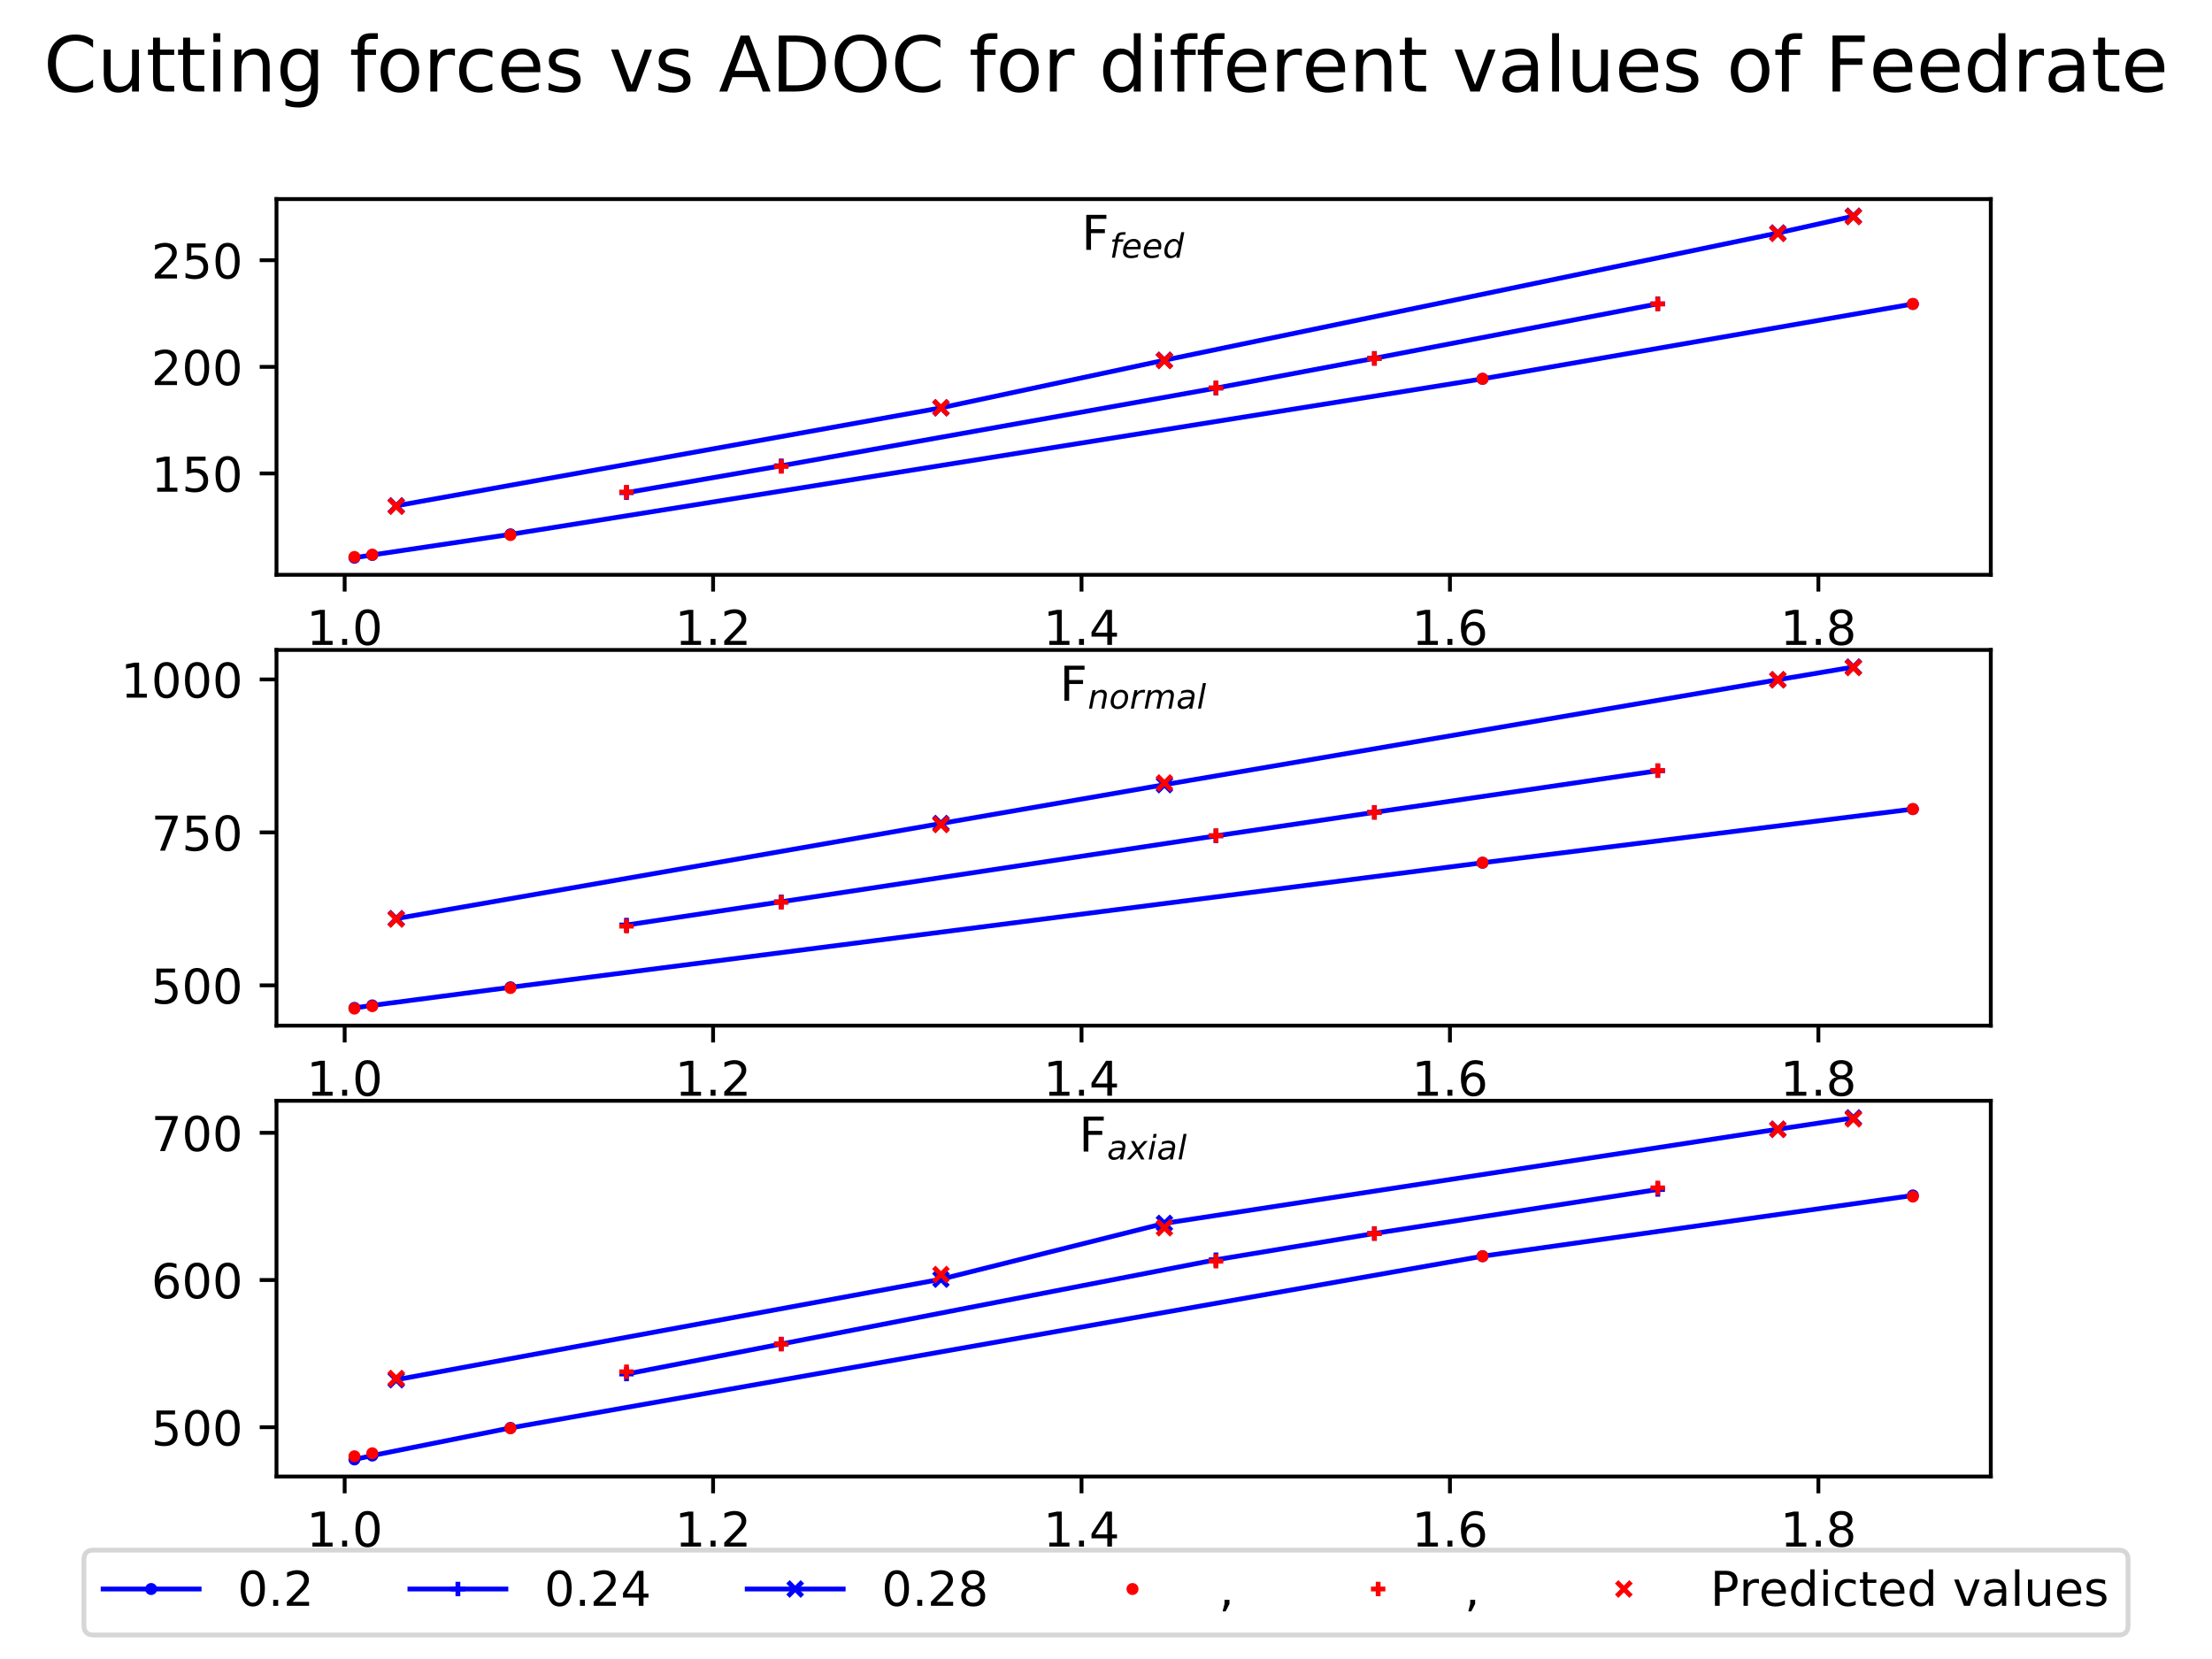<?xml version="1.0" encoding="utf-8" standalone="no"?>
<!DOCTYPE svg PUBLIC "-//W3C//DTD SVG 1.1//EN"
  "http://www.w3.org/Graphics/SVG/1.1/DTD/svg11.dtd">
<!-- Created with matplotlib (https://matplotlib.org/) -->
<svg height="345.6pt" version="1.1" viewBox="0 0 460.8 345.6" width="460.8pt" xmlns="http://www.w3.org/2000/svg" xmlns:xlink="http://www.w3.org/1999/xlink">
 <defs>
  <style type="text/css">
*{stroke-linecap:butt;stroke-linejoin:round;white-space:pre;}
  </style>
 </defs>
 <g id="figure_1">
  <g id="patch_1">
   <path d="M 0 345.6 
L 460.8 345.6 
L 460.8 0 
L 0 0 
z
" style="fill:#ffffff;"/>
  </g>
  <g id="axes_1">
   <g id="patch_2">
    <path d="M 57.6 119.74 
L 414.72 119.74 
L 414.72 41.472 
L 57.6 41.472 
z
" style="fill:#ffffff;"/>
   </g>
   <g id="matplotlib.axis_1">
    <g id="xtick_1">
     <g id="line2d_1">
      <defs>
       <path d="M 0 0 
L 0 3.5 
" id="m618c62f65b" style="stroke:#000000;stroke-width:0.8;"/>
      </defs>
      <g>
       <use style="stroke:#000000;stroke-width:0.8;" x="71.799" xlink:href="#m618c62f65b" y="119.74"/>
      </g>
     </g>
     <g id="text_1">
      <!-- 1.0 -->
      <defs>
       <path d="M 12.406 8.297 
L 28.516 8.297 
L 28.516 63.922 
L 10.984 60.406 
L 10.984 69.391 
L 28.422 72.906 
L 38.281 72.906 
L 38.281 8.297 
L 54.391 8.297 
L 54.391 0 
L 12.406 0 
z
" id="DejaVuSans-49"/>
       <path d="M 10.688 12.406 
L 21 12.406 
L 21 0 
L 10.688 0 
z
" id="DejaVuSans-46"/>
       <path d="M 31.781 66.406 
Q 24.172 66.406 20.328 58.906 
Q 16.5 51.422 16.5 36.375 
Q 16.5 21.391 20.328 13.891 
Q 24.172 6.391 31.781 6.391 
Q 39.453 6.391 43.281 13.891 
Q 47.125 21.391 47.125 36.375 
Q 47.125 51.422 43.281 58.906 
Q 39.453 66.406 31.781 66.406 
z
M 31.781 74.219 
Q 44.047 74.219 50.516 64.516 
Q 56.984 54.828 56.984 36.375 
Q 56.984 17.969 50.516 8.266 
Q 44.047 -1.422 31.781 -1.422 
Q 19.531 -1.422 13.062 8.266 
Q 6.594 17.969 6.594 36.375 
Q 6.594 54.828 13.062 64.516 
Q 19.531 74.219 31.781 74.219 
z
" id="DejaVuSans-48"/>
      </defs>
      <g transform="translate(63.847 134.339)scale(0.1 -0.1)">
       <use xlink:href="#DejaVuSans-49"/>
       <use x="63.623" xlink:href="#DejaVuSans-46"/>
       <use x="95.41" xlink:href="#DejaVuSans-48"/>
      </g>
     </g>
    </g>
    <g id="xtick_2">
     <g id="line2d_2">
      <g>
       <use style="stroke:#000000;stroke-width:0.8;" x="148.549" xlink:href="#m618c62f65b" y="119.74"/>
      </g>
     </g>
     <g id="text_2">
      <!-- 1.2 -->
      <defs>
       <path d="M 19.188 8.297 
L 53.609 8.297 
L 53.609 0 
L 7.328 0 
L 7.328 8.297 
Q 12.938 14.109 22.625 23.891 
Q 32.328 33.688 34.812 36.531 
Q 39.547 41.844 41.422 45.531 
Q 43.312 49.219 43.312 52.781 
Q 43.312 58.594 39.234 62.25 
Q 35.156 65.922 28.609 65.922 
Q 23.969 65.922 18.812 64.312 
Q 13.672 62.703 7.812 59.422 
L 7.812 69.391 
Q 13.766 71.781 18.938 73 
Q 24.125 74.219 28.422 74.219 
Q 39.75 74.219 46.484 68.547 
Q 53.219 62.891 53.219 53.422 
Q 53.219 48.922 51.531 44.891 
Q 49.859 40.875 45.406 35.406 
Q 44.188 33.984 37.641 27.219 
Q 31.109 20.453 19.188 8.297 
z
" id="DejaVuSans-50"/>
      </defs>
      <g transform="translate(140.598 134.339)scale(0.1 -0.1)">
       <use xlink:href="#DejaVuSans-49"/>
       <use x="63.623" xlink:href="#DejaVuSans-46"/>
       <use x="95.41" xlink:href="#DejaVuSans-50"/>
      </g>
     </g>
    </g>
    <g id="xtick_3">
     <g id="line2d_3">
      <g>
       <use style="stroke:#000000;stroke-width:0.8;" x="225.3" xlink:href="#m618c62f65b" y="119.74"/>
      </g>
     </g>
     <g id="text_3">
      <!-- 1.4 -->
      <defs>
       <path d="M 37.797 64.312 
L 12.891 25.391 
L 37.797 25.391 
z
M 35.203 72.906 
L 47.609 72.906 
L 47.609 25.391 
L 58.016 25.391 
L 58.016 17.188 
L 47.609 17.188 
L 47.609 0 
L 37.797 0 
L 37.797 17.188 
L 4.891 17.188 
L 4.891 26.703 
z
" id="DejaVuSans-52"/>
      </defs>
      <g transform="translate(217.348 134.339)scale(0.1 -0.1)">
       <use xlink:href="#DejaVuSans-49"/>
       <use x="63.623" xlink:href="#DejaVuSans-46"/>
       <use x="95.41" xlink:href="#DejaVuSans-52"/>
      </g>
     </g>
    </g>
    <g id="xtick_4">
     <g id="line2d_4">
      <g>
       <use style="stroke:#000000;stroke-width:0.8;" x="302.05" xlink:href="#m618c62f65b" y="119.74"/>
      </g>
     </g>
     <g id="text_4">
      <!-- 1.6 -->
      <defs>
       <path d="M 33.016 40.375 
Q 26.375 40.375 22.484 35.828 
Q 18.609 31.297 18.609 23.391 
Q 18.609 15.531 22.484 10.953 
Q 26.375 6.391 33.016 6.391 
Q 39.656 6.391 43.531 10.953 
Q 47.406 15.531 47.406 23.391 
Q 47.406 31.297 43.531 35.828 
Q 39.656 40.375 33.016 40.375 
z
M 52.594 71.297 
L 52.594 62.312 
Q 48.875 64.062 45.094 64.984 
Q 41.312 65.922 37.594 65.922 
Q 27.828 65.922 22.672 59.328 
Q 17.531 52.734 16.797 39.406 
Q 19.672 43.656 24.016 45.922 
Q 28.375 48.188 33.594 48.188 
Q 44.578 48.188 50.953 41.516 
Q 57.328 34.859 57.328 23.391 
Q 57.328 12.156 50.688 5.359 
Q 44.047 -1.422 33.016 -1.422 
Q 20.359 -1.422 13.672 8.266 
Q 6.984 17.969 6.984 36.375 
Q 6.984 53.656 15.188 63.938 
Q 23.391 74.219 37.203 74.219 
Q 40.922 74.219 44.703 73.484 
Q 48.484 72.75 52.594 71.297 
z
" id="DejaVuSans-54"/>
      </defs>
      <g transform="translate(294.099 134.339)scale(0.1 -0.1)">
       <use xlink:href="#DejaVuSans-49"/>
       <use x="63.623" xlink:href="#DejaVuSans-46"/>
       <use x="95.41" xlink:href="#DejaVuSans-54"/>
      </g>
     </g>
    </g>
    <g id="xtick_5">
     <g id="line2d_5">
      <g>
       <use style="stroke:#000000;stroke-width:0.8;" x="378.801" xlink:href="#m618c62f65b" y="119.74"/>
      </g>
     </g>
     <g id="text_5">
      <!-- 1.8 -->
      <defs>
       <path d="M 31.781 34.625 
Q 24.75 34.625 20.719 30.859 
Q 16.703 27.094 16.703 20.516 
Q 16.703 13.922 20.719 10.156 
Q 24.75 6.391 31.781 6.391 
Q 38.812 6.391 42.859 10.172 
Q 46.922 13.969 46.922 20.516 
Q 46.922 27.094 42.891 30.859 
Q 38.875 34.625 31.781 34.625 
z
M 21.922 38.812 
Q 15.578 40.375 12.031 44.719 
Q 8.5 49.078 8.5 55.328 
Q 8.5 64.062 14.719 69.141 
Q 20.953 74.219 31.781 74.219 
Q 42.672 74.219 48.875 69.141 
Q 55.078 64.062 55.078 55.328 
Q 55.078 49.078 51.531 44.719 
Q 48 40.375 41.703 38.812 
Q 48.828 37.156 52.797 32.312 
Q 56.781 27.484 56.781 20.516 
Q 56.781 9.906 50.312 4.234 
Q 43.844 -1.422 31.781 -1.422 
Q 19.734 -1.422 13.25 4.234 
Q 6.781 9.906 6.781 20.516 
Q 6.781 27.484 10.781 32.312 
Q 14.797 37.156 21.922 38.812 
z
M 18.312 54.391 
Q 18.312 48.734 21.844 45.562 
Q 25.391 42.391 31.781 42.391 
Q 38.141 42.391 41.719 45.562 
Q 45.312 48.734 45.312 54.391 
Q 45.312 60.062 41.719 63.234 
Q 38.141 66.406 31.781 66.406 
Q 25.391 66.406 21.844 63.234 
Q 18.312 60.062 18.312 54.391 
z
" id="DejaVuSans-56"/>
      </defs>
      <g transform="translate(370.849 134.339)scale(0.1 -0.1)">
       <use xlink:href="#DejaVuSans-49"/>
       <use x="63.623" xlink:href="#DejaVuSans-46"/>
       <use x="95.41" xlink:href="#DejaVuSans-56"/>
      </g>
     </g>
    </g>
   </g>
   <g id="matplotlib.axis_2">
    <g id="ytick_1">
     <g id="line2d_6">
      <defs>
       <path d="M 0 0 
L -3.5 0 
" id="m3cd75a89b7" style="stroke:#000000;stroke-width:0.8;"/>
      </defs>
      <g>
       <use style="stroke:#000000;stroke-width:0.8;" x="57.6" xlink:href="#m3cd75a89b7" y="98.631"/>
      </g>
     </g>
     <g id="text_6">
      <!-- 150 -->
      <defs>
       <path d="M 10.797 72.906 
L 49.516 72.906 
L 49.516 64.594 
L 19.828 64.594 
L 19.828 46.734 
Q 21.969 47.469 24.109 47.828 
Q 26.266 48.188 28.422 48.188 
Q 40.625 48.188 47.75 41.5 
Q 54.891 34.812 54.891 23.391 
Q 54.891 11.625 47.562 5.094 
Q 40.234 -1.422 26.906 -1.422 
Q 22.312 -1.422 17.547 -0.641 
Q 12.797 0.141 7.719 1.703 
L 7.719 11.625 
Q 12.109 9.234 16.797 8.062 
Q 21.484 6.891 26.703 6.891 
Q 35.156 6.891 40.078 11.328 
Q 45.016 15.766 45.016 23.391 
Q 45.016 31 40.078 35.438 
Q 35.156 39.891 26.703 39.891 
Q 22.75 39.891 18.812 39.016 
Q 14.891 38.141 10.797 36.281 
z
" id="DejaVuSans-53"/>
      </defs>
      <g transform="translate(31.512 102.43)scale(0.1 -0.1)">
       <use xlink:href="#DejaVuSans-49"/>
       <use x="63.623" xlink:href="#DejaVuSans-53"/>
       <use x="127.246" xlink:href="#DejaVuSans-48"/>
      </g>
     </g>
    </g>
    <g id="ytick_2">
     <g id="line2d_7">
      <g>
       <use style="stroke:#000000;stroke-width:0.8;" x="57.6" xlink:href="#m3cd75a89b7" y="76.42"/>
      </g>
     </g>
     <g id="text_7">
      <!-- 200 -->
      <g transform="translate(31.512 80.219)scale(0.1 -0.1)">
       <use xlink:href="#DejaVuSans-50"/>
       <use x="63.623" xlink:href="#DejaVuSans-48"/>
       <use x="127.246" xlink:href="#DejaVuSans-48"/>
      </g>
     </g>
    </g>
    <g id="ytick_3">
     <g id="line2d_8">
      <g>
       <use style="stroke:#000000;stroke-width:0.8;" x="57.6" xlink:href="#m3cd75a89b7" y="54.209"/>
      </g>
     </g>
     <g id="text_8">
      <!-- 250 -->
      <g transform="translate(31.512 58.008)scale(0.1 -0.1)">
       <use xlink:href="#DejaVuSans-50"/>
       <use x="63.623" xlink:href="#DejaVuSans-53"/>
       <use x="127.246" xlink:href="#DejaVuSans-48"/>
      </g>
     </g>
    </g>
   </g>
   <g id="line2d_9">
    <path clip-path="url(#pe3c72b24d7)" d="M 73.833 116.183 
L 77.555 115.608 
L 106.337 111.315 
L 308.843 78.917 
L 398.487 63.321 
" style="fill:none;stroke:#0000ff;stroke-linecap:square;"/>
    <defs>
     <path d="M 0 0.75 
C 0.199 0.75 0.39 0.671 0.53 0.53 
C 0.671 0.39 0.75 0.199 0.75 0 
C 0.75 -0.199 0.671 -0.39 0.53 -0.53 
C 0.39 -0.671 0.199 -0.75 0 -0.75 
C -0.199 -0.75 -0.39 -0.671 -0.53 -0.53 
C -0.671 -0.39 -0.75 -0.199 -0.75 0 
C -0.75 0.199 -0.671 0.39 -0.53 0.53 
C -0.39 0.671 -0.199 0.75 0 0.75 
z
" id="m759d8b9e0f" style="stroke:#0000ff;"/>
    </defs>
    <g clip-path="url(#pe3c72b24d7)">
     <use style="fill:#0000ff;stroke:#0000ff;" x="73.833" xlink:href="#m759d8b9e0f" y="116.183"/>
     <use style="fill:#0000ff;stroke:#0000ff;" x="77.555" xlink:href="#m759d8b9e0f" y="115.608"/>
     <use style="fill:#0000ff;stroke:#0000ff;" x="106.337" xlink:href="#m759d8b9e0f" y="111.315"/>
     <use style="fill:#0000ff;stroke:#0000ff;" x="308.843" xlink:href="#m759d8b9e0f" y="78.917"/>
     <use style="fill:#0000ff;stroke:#0000ff;" x="398.487" xlink:href="#m759d8b9e0f" y="63.321"/>
    </g>
   </g>
   <g id="line2d_10">
    <path clip-path="url(#pe3c72b24d7)" d="M 73.833 116.027 
L 77.555 115.549 
L 106.337 111.457 
L 308.843 78.919 
L 398.487 63.322 
" style="fill:none;"/>
    <defs>
     <path d="M 0 0.75 
C 0.199 0.75 0.39 0.671 0.53 0.53 
C 0.671 0.39 0.75 0.199 0.75 0 
C 0.75 -0.199 0.671 -0.39 0.53 -0.53 
C 0.39 -0.671 0.199 -0.75 0 -0.75 
C -0.199 -0.75 -0.39 -0.671 -0.53 -0.53 
C -0.671 -0.39 -0.75 -0.199 -0.75 0 
C -0.75 0.199 -0.671 0.39 -0.53 0.53 
C -0.39 0.671 -0.199 0.75 0 0.75 
z
" id="mdf3eab9e89" style="stroke:#ff0000;"/>
    </defs>
    <g clip-path="url(#pe3c72b24d7)">
     <use style="fill:#ff0000;stroke:#ff0000;" x="73.833" xlink:href="#mdf3eab9e89" y="116.027"/>
     <use style="fill:#ff0000;stroke:#ff0000;" x="77.555" xlink:href="#mdf3eab9e89" y="115.549"/>
     <use style="fill:#ff0000;stroke:#ff0000;" x="106.337" xlink:href="#mdf3eab9e89" y="111.457"/>
     <use style="fill:#ff0000;stroke:#ff0000;" x="308.843" xlink:href="#mdf3eab9e89" y="78.919"/>
     <use style="fill:#ff0000;stroke:#ff0000;" x="398.487" xlink:href="#mdf3eab9e89" y="63.322"/>
    </g>
   </g>
   <g id="line2d_11">
    <path clip-path="url(#pe3c72b24d7)" d="M 130.513 102.63 
L 162.748 97.031 
L 253.314 80.849 
L 286.316 74.644 
L 345.341 63.286 
" style="fill:none;stroke:#0000ff;stroke-linecap:square;"/>
    <defs>
     <path d="M -1.5 0 
L 1.5 0 
M 0 1.5 
L 0 -1.5 
" id="m5be8360b4f" style="stroke:#0000ff;"/>
    </defs>
    <g clip-path="url(#pe3c72b24d7)">
     <use style="fill:#0000ff;stroke:#0000ff;" x="130.513" xlink:href="#m5be8360b4f" y="102.63"/>
     <use style="fill:#0000ff;stroke:#0000ff;" x="162.748" xlink:href="#m5be8360b4f" y="97.031"/>
     <use style="fill:#0000ff;stroke:#0000ff;" x="253.314" xlink:href="#m5be8360b4f" y="80.849"/>
     <use style="fill:#0000ff;stroke:#0000ff;" x="286.316" xlink:href="#m5be8360b4f" y="74.644"/>
     <use style="fill:#0000ff;stroke:#0000ff;" x="345.341" xlink:href="#m5be8360b4f" y="63.286"/>
    </g>
   </g>
   <g id="line2d_12">
    <path clip-path="url(#pe3c72b24d7)" d="M 130.513 102.506 
L 162.748 97.17 
L 253.314 80.797 
L 286.316 74.699 
L 345.341 63.325 
" style="fill:none;"/>
    <defs>
     <path d="M -1.5 0 
L 1.5 0 
M 0 1.5 
L 0 -1.5 
" id="m8a64149716" style="stroke:#ff0000;"/>
    </defs>
    <g clip-path="url(#pe3c72b24d7)">
     <use style="fill:#ff0000;stroke:#ff0000;" x="130.513" xlink:href="#m8a64149716" y="102.506"/>
     <use style="fill:#ff0000;stroke:#ff0000;" x="162.748" xlink:href="#m8a64149716" y="97.17"/>
     <use style="fill:#ff0000;stroke:#ff0000;" x="253.314" xlink:href="#m8a64149716" y="80.797"/>
     <use style="fill:#ff0000;stroke:#ff0000;" x="286.316" xlink:href="#m8a64149716" y="74.699"/>
     <use style="fill:#ff0000;stroke:#ff0000;" x="345.341" xlink:href="#m8a64149716" y="63.325"/>
    </g>
   </g>
   <g id="line2d_13">
    <path clip-path="url(#pe3c72b24d7)" d="M 82.544 105.367 
L 196.019 84.96 
L 242.569 75.043 
L 370.358 48.533 
L 386.092 45.03 
" style="fill:none;stroke:#0000ff;stroke-linecap:square;"/>
    <defs>
     <path d="M -1.5 1.5 
L 1.5 -1.5 
M -1.5 -1.5 
L 1.5 1.5 
" id="m774737005d" style="stroke:#0000ff;"/>
    </defs>
    <g clip-path="url(#pe3c72b24d7)">
     <use style="fill:#0000ff;stroke:#0000ff;" x="82.544" xlink:href="#m774737005d" y="105.367"/>
     <use style="fill:#0000ff;stroke:#0000ff;" x="196.019" xlink:href="#m774737005d" y="84.96"/>
     <use style="fill:#0000ff;stroke:#0000ff;" x="242.569" xlink:href="#m774737005d" y="75.043"/>
     <use style="fill:#0000ff;stroke:#0000ff;" x="370.358" xlink:href="#m774737005d" y="48.533"/>
     <use style="fill:#0000ff;stroke:#0000ff;" x="386.092" xlink:href="#m774737005d" y="45.03"/>
    </g>
   </g>
   <g id="line2d_14">
    <path clip-path="url(#pe3c72b24d7)" d="M 82.544 105.46 
L 196.019 84.928 
L 242.569 75.115 
L 370.358 48.63 
L 386.092 45.131 
" style="fill:none;"/>
    <defs>
     <path d="M -1.5 1.5 
L 1.5 -1.5 
M -1.5 -1.5 
L 1.5 1.5 
" id="m1924fa1d62" style="stroke:#ff0000;"/>
    </defs>
    <g clip-path="url(#pe3c72b24d7)">
     <use style="fill:#ff0000;stroke:#ff0000;" x="82.544" xlink:href="#m1924fa1d62" y="105.46"/>
     <use style="fill:#ff0000;stroke:#ff0000;" x="196.019" xlink:href="#m1924fa1d62" y="84.928"/>
     <use style="fill:#ff0000;stroke:#ff0000;" x="242.569" xlink:href="#m1924fa1d62" y="75.115"/>
     <use style="fill:#ff0000;stroke:#ff0000;" x="370.358" xlink:href="#m1924fa1d62" y="48.63"/>
     <use style="fill:#ff0000;stroke:#ff0000;" x="386.092" xlink:href="#m1924fa1d62" y="45.131"/>
    </g>
   </g>
   <g id="patch_3">
    <path d="M 57.6 119.74 
L 57.6 41.472 
" style="fill:none;stroke:#000000;stroke-linecap:square;stroke-linejoin:miter;stroke-width:0.8;"/>
   </g>
   <g id="patch_4">
    <path d="M 414.72 119.74 
L 414.72 41.472 
" style="fill:none;stroke:#000000;stroke-linecap:square;stroke-linejoin:miter;stroke-width:0.8;"/>
   </g>
   <g id="patch_5">
    <path d="M 57.6 119.74 
L 414.72 119.74 
" style="fill:none;stroke:#000000;stroke-linecap:square;stroke-linejoin:miter;stroke-width:0.8;"/>
   </g>
   <g id="patch_6">
    <path d="M 57.6 41.472 
L 414.72 41.472 
" style="fill:none;stroke:#000000;stroke-linecap:square;stroke-linejoin:miter;stroke-width:0.8;"/>
   </g>
   <g id="text_9">
    <!-- F$_{feed}$ -->
    <defs>
     <path d="M 9.812 72.906 
L 51.703 72.906 
L 51.703 64.594 
L 19.672 64.594 
L 19.672 43.109 
L 48.578 43.109 
L 48.578 34.812 
L 19.672 34.812 
L 19.672 0 
L 9.812 0 
z
" id="DejaVuSans-70"/>
     <path d="M 47.797 75.984 
L 46.391 68.5 
L 37.797 68.5 
Q 32.906 68.5 30.688 66.578 
Q 28.469 64.656 27.391 59.516 
L 26.422 54.688 
L 41.219 54.688 
L 39.891 47.703 
L 25.094 47.703 
L 15.828 0 
L 6.781 0 
L 16.109 47.703 
L 7.516 47.703 
L 8.797 54.688 
L 17.391 54.688 
L 18.109 58.5 
Q 19.969 68.172 24.625 72.078 
Q 29.297 75.984 39.312 75.984 
z
" id="DejaVuSans-Oblique-102"/>
     <path d="M 48.094 32.234 
Q 48.25 33.016 48.312 33.844 
Q 48.391 34.672 48.391 35.5 
Q 48.391 41.453 44.891 44.922 
Q 41.406 48.391 35.406 48.391 
Q 28.719 48.391 23.578 44.156 
Q 18.453 39.938 15.828 32.172 
z
M 55.906 25.203 
L 14.109 25.203 
Q 13.812 23.344 13.719 22.266 
Q 13.625 21.188 13.625 20.406 
Q 13.625 13.625 17.797 9.906 
Q 21.969 6.203 29.594 6.203 
Q 35.453 6.203 40.672 7.516 
Q 45.906 8.844 50.391 11.375 
L 48.688 2.484 
Q 43.844 0.531 38.688 -0.438 
Q 33.547 -1.422 28.219 -1.422 
Q 16.844 -1.422 10.719 4.016 
Q 4.594 9.469 4.594 19.484 
Q 4.594 28.031 7.641 35.375 
Q 10.688 42.719 16.609 48.484 
Q 20.406 52.094 25.656 54.047 
Q 30.906 56 36.812 56 
Q 46.094 56 51.578 50.438 
Q 57.078 44.875 57.078 35.5 
Q 57.078 33.25 56.781 30.688 
Q 56.5 28.125 55.906 25.203 
z
" id="DejaVuSans-Oblique-101"/>
     <path d="M 41.797 8.203 
Q 38.188 3.469 33.25 1.016 
Q 28.328 -1.422 22.312 -1.422 
Q 14.109 -1.422 9.344 4.172 
Q 4.594 9.766 4.594 19.484 
Q 4.594 27.594 7.469 34.938 
Q 10.359 42.281 15.828 48.094 
Q 19.438 51.953 23.969 53.969 
Q 28.516 56 33.5 56 
Q 38.766 56 42.797 53.453 
Q 46.828 50.922 49.031 46.188 
L 54.891 75.984 
L 63.922 75.984 
L 49.125 0 
L 40.094 0 
z
M 13.922 21.094 
Q 13.922 14.016 17.109 10.062 
Q 20.312 6.109 25.984 6.109 
Q 30.172 6.109 33.766 8.125 
Q 37.359 10.156 40.094 14.109 
Q 42.969 18.219 44.625 23.578 
Q 46.297 28.953 46.297 34.188 
Q 46.297 40.969 43.094 44.766 
Q 39.891 48.578 34.281 48.578 
Q 30.031 48.578 26.359 46.578 
Q 22.703 44.578 20.125 40.828 
Q 17.281 36.766 15.594 31.391 
Q 13.922 26.031 13.922 21.094 
z
" id="DejaVuSans-Oblique-100"/>
    </defs>
    <g transform="translate(225.31 52.058)scale(0.1 -0.1)">
     <use transform="translate(0 0.094)" xlink:href="#DejaVuSans-70"/>
     <use transform="translate(58.477 -16.312)scale(0.7)" xlink:href="#DejaVuSans-Oblique-102"/>
     <use transform="translate(83.12 -16.312)scale(0.7)" xlink:href="#DejaVuSans-Oblique-101"/>
     <use transform="translate(126.187 -16.312)scale(0.7)" xlink:href="#DejaVuSans-Oblique-101"/>
     <use transform="translate(169.253 -16.312)scale(0.7)" xlink:href="#DejaVuSans-Oblique-100"/>
    </g>
   </g>
  </g>
  <g id="axes_2">
   <g id="patch_7">
    <path d="M 57.6 213.662 
L 414.72 213.662 
L 414.72 135.394 
L 57.6 135.394 
z
" style="fill:#ffffff;"/>
   </g>
   <g id="matplotlib.axis_3">
    <g id="xtick_6">
     <g id="line2d_15">
      <g>
       <use style="stroke:#000000;stroke-width:0.8;" x="71.799" xlink:href="#m618c62f65b" y="213.662"/>
      </g>
     </g>
     <g id="text_10">
      <!-- 1.0 -->
      <g transform="translate(63.847 228.261)scale(0.1 -0.1)">
       <use xlink:href="#DejaVuSans-49"/>
       <use x="63.623" xlink:href="#DejaVuSans-46"/>
       <use x="95.41" xlink:href="#DejaVuSans-48"/>
      </g>
     </g>
    </g>
    <g id="xtick_7">
     <g id="line2d_16">
      <g>
       <use style="stroke:#000000;stroke-width:0.8;" x="148.549" xlink:href="#m618c62f65b" y="213.662"/>
      </g>
     </g>
     <g id="text_11">
      <!-- 1.2 -->
      <g transform="translate(140.598 228.261)scale(0.1 -0.1)">
       <use xlink:href="#DejaVuSans-49"/>
       <use x="63.623" xlink:href="#DejaVuSans-46"/>
       <use x="95.41" xlink:href="#DejaVuSans-50"/>
      </g>
     </g>
    </g>
    <g id="xtick_8">
     <g id="line2d_17">
      <g>
       <use style="stroke:#000000;stroke-width:0.8;" x="225.3" xlink:href="#m618c62f65b" y="213.662"/>
      </g>
     </g>
     <g id="text_12">
      <!-- 1.4 -->
      <g transform="translate(217.348 228.261)scale(0.1 -0.1)">
       <use xlink:href="#DejaVuSans-49"/>
       <use x="63.623" xlink:href="#DejaVuSans-46"/>
       <use x="95.41" xlink:href="#DejaVuSans-52"/>
      </g>
     </g>
    </g>
    <g id="xtick_9">
     <g id="line2d_18">
      <g>
       <use style="stroke:#000000;stroke-width:0.8;" x="302.05" xlink:href="#m618c62f65b" y="213.662"/>
      </g>
     </g>
     <g id="text_13">
      <!-- 1.6 -->
      <g transform="translate(294.099 228.261)scale(0.1 -0.1)">
       <use xlink:href="#DejaVuSans-49"/>
       <use x="63.623" xlink:href="#DejaVuSans-46"/>
       <use x="95.41" xlink:href="#DejaVuSans-54"/>
      </g>
     </g>
    </g>
    <g id="xtick_10">
     <g id="line2d_19">
      <g>
       <use style="stroke:#000000;stroke-width:0.8;" x="378.801" xlink:href="#m618c62f65b" y="213.662"/>
      </g>
     </g>
     <g id="text_14">
      <!-- 1.8 -->
      <g transform="translate(370.849 228.261)scale(0.1 -0.1)">
       <use xlink:href="#DejaVuSans-49"/>
       <use x="63.623" xlink:href="#DejaVuSans-46"/>
       <use x="95.41" xlink:href="#DejaVuSans-56"/>
      </g>
     </g>
    </g>
   </g>
   <g id="matplotlib.axis_4">
    <g id="ytick_4">
     <g id="line2d_20">
      <g>
       <use style="stroke:#000000;stroke-width:0.8;" x="57.6" xlink:href="#m3cd75a89b7" y="205.266"/>
      </g>
     </g>
     <g id="text_15">
      <!-- 500 -->
      <g transform="translate(31.512 209.065)scale(0.1 -0.1)">
       <use xlink:href="#DejaVuSans-53"/>
       <use x="63.623" xlink:href="#DejaVuSans-48"/>
       <use x="127.246" xlink:href="#DejaVuSans-48"/>
      </g>
     </g>
    </g>
    <g id="ytick_5">
     <g id="line2d_21">
      <g>
       <use style="stroke:#000000;stroke-width:0.8;" x="57.6" xlink:href="#m3cd75a89b7" y="173.4"/>
      </g>
     </g>
     <g id="text_16">
      <!-- 750 -->
      <defs>
       <path d="M 8.203 72.906 
L 55.078 72.906 
L 55.078 68.703 
L 28.609 0 
L 18.312 0 
L 43.219 64.594 
L 8.203 64.594 
z
" id="DejaVuSans-55"/>
      </defs>
      <g transform="translate(31.512 177.2)scale(0.1 -0.1)">
       <use xlink:href="#DejaVuSans-55"/>
       <use x="63.623" xlink:href="#DejaVuSans-53"/>
       <use x="127.246" xlink:href="#DejaVuSans-48"/>
      </g>
     </g>
    </g>
    <g id="ytick_6">
     <g id="line2d_22">
      <g>
       <use style="stroke:#000000;stroke-width:0.8;" x="57.6" xlink:href="#m3cd75a89b7" y="141.535"/>
      </g>
     </g>
     <g id="text_17">
      <!-- 1000 -->
      <g transform="translate(25.15 145.334)scale(0.1 -0.1)">
       <use xlink:href="#DejaVuSans-49"/>
       <use x="63.623" xlink:href="#DejaVuSans-48"/>
       <use x="127.246" xlink:href="#DejaVuSans-48"/>
       <use x="190.869" xlink:href="#DejaVuSans-48"/>
      </g>
     </g>
    </g>
   </g>
   <g id="line2d_23">
    <path clip-path="url(#pd88e8da3ce)" d="M 73.833 209.961 
L 77.555 209.444 
L 106.337 205.674 
L 308.843 179.726 
L 398.487 168.546 
" style="fill:none;stroke:#0000ff;stroke-linecap:square;"/>
    <g clip-path="url(#pd88e8da3ce)">
     <use style="fill:#0000ff;stroke:#0000ff;" x="73.833" xlink:href="#m759d8b9e0f" y="209.961"/>
     <use style="fill:#0000ff;stroke:#0000ff;" x="77.555" xlink:href="#m759d8b9e0f" y="209.444"/>
     <use style="fill:#0000ff;stroke:#0000ff;" x="106.337" xlink:href="#m759d8b9e0f" y="205.674"/>
     <use style="fill:#0000ff;stroke:#0000ff;" x="308.843" xlink:href="#m759d8b9e0f" y="179.726"/>
     <use style="fill:#0000ff;stroke:#0000ff;" x="398.487" xlink:href="#m759d8b9e0f" y="168.546"/>
    </g>
   </g>
   <g id="line2d_24">
    <path clip-path="url(#pd88e8da3ce)" d="M 73.833 210.104 
L 77.555 209.602 
L 106.337 205.822 
L 308.843 179.717 
L 398.487 168.546 
" style="fill:none;"/>
    <g clip-path="url(#pd88e8da3ce)">
     <use style="fill:#ff0000;stroke:#ff0000;" x="73.833" xlink:href="#mdf3eab9e89" y="210.104"/>
     <use style="fill:#ff0000;stroke:#ff0000;" x="77.555" xlink:href="#mdf3eab9e89" y="209.602"/>
     <use style="fill:#ff0000;stroke:#ff0000;" x="106.337" xlink:href="#mdf3eab9e89" y="205.822"/>
     <use style="fill:#ff0000;stroke:#ff0000;" x="308.843" xlink:href="#mdf3eab9e89" y="179.717"/>
     <use style="fill:#ff0000;stroke:#ff0000;" x="398.487" xlink:href="#mdf3eab9e89" y="168.546"/>
    </g>
   </g>
   <g id="line2d_25">
    <path clip-path="url(#pd88e8da3ce)" d="M 130.513 192.699 
L 162.748 187.854 
L 253.314 174.124 
L 286.316 169.222 
L 345.341 160.555 
" style="fill:none;stroke:#0000ff;stroke-linecap:square;"/>
    <g clip-path="url(#pd88e8da3ce)">
     <use style="fill:#0000ff;stroke:#0000ff;" x="130.513" xlink:href="#m5be8360b4f" y="192.699"/>
     <use style="fill:#0000ff;stroke:#0000ff;" x="162.748" xlink:href="#m5be8360b4f" y="187.854"/>
     <use style="fill:#0000ff;stroke:#0000ff;" x="253.314" xlink:href="#m5be8360b4f" y="174.124"/>
     <use style="fill:#0000ff;stroke:#0000ff;" x="286.316" xlink:href="#m5be8360b4f" y="169.222"/>
     <use style="fill:#0000ff;stroke:#0000ff;" x="345.341" xlink:href="#m5be8360b4f" y="160.555"/>
    </g>
   </g>
   <g id="line2d_26">
    <path clip-path="url(#pd88e8da3ce)" d="M 130.513 192.938 
L 162.748 187.976 
L 253.314 174.069 
L 286.316 169.248 
L 345.341 160.525 
" style="fill:none;"/>
    <g clip-path="url(#pd88e8da3ce)">
     <use style="fill:#ff0000;stroke:#ff0000;" x="130.513" xlink:href="#m8a64149716" y="192.938"/>
     <use style="fill:#ff0000;stroke:#ff0000;" x="162.748" xlink:href="#m8a64149716" y="187.976"/>
     <use style="fill:#ff0000;stroke:#ff0000;" x="253.314" xlink:href="#m8a64149716" y="174.069"/>
     <use style="fill:#ff0000;stroke:#ff0000;" x="286.316" xlink:href="#m8a64149716" y="169.248"/>
     <use style="fill:#ff0000;stroke:#ff0000;" x="345.341" xlink:href="#m8a64149716" y="160.525"/>
    </g>
   </g>
   <g id="line2d_27">
    <path clip-path="url(#pd88e8da3ce)" d="M 82.544 191.361 
L 196.019 171.545 
L 242.569 163.466 
L 370.358 141.603 
L 386.092 138.952 
" style="fill:none;stroke:#0000ff;stroke-linecap:square;"/>
    <g clip-path="url(#pd88e8da3ce)">
     <use style="fill:#0000ff;stroke:#0000ff;" x="82.544" xlink:href="#m774737005d" y="191.361"/>
     <use style="fill:#0000ff;stroke:#0000ff;" x="196.019" xlink:href="#m774737005d" y="171.545"/>
     <use style="fill:#0000ff;stroke:#0000ff;" x="242.569" xlink:href="#m774737005d" y="163.466"/>
     <use style="fill:#0000ff;stroke:#0000ff;" x="370.358" xlink:href="#m774737005d" y="141.603"/>
     <use style="fill:#0000ff;stroke:#0000ff;" x="386.092" xlink:href="#m774737005d" y="138.952"/>
    </g>
   </g>
   <g id="line2d_28">
    <path clip-path="url(#pd88e8da3ce)" d="M 82.544 191.461 
L 196.019 171.78 
L 242.569 163.1 
L 370.358 141.613 
L 386.092 139.064 
" style="fill:none;"/>
    <g clip-path="url(#pd88e8da3ce)">
     <use style="fill:#ff0000;stroke:#ff0000;" x="82.544" xlink:href="#m1924fa1d62" y="191.461"/>
     <use style="fill:#ff0000;stroke:#ff0000;" x="196.019" xlink:href="#m1924fa1d62" y="171.78"/>
     <use style="fill:#ff0000;stroke:#ff0000;" x="242.569" xlink:href="#m1924fa1d62" y="163.1"/>
     <use style="fill:#ff0000;stroke:#ff0000;" x="370.358" xlink:href="#m1924fa1d62" y="141.613"/>
     <use style="fill:#ff0000;stroke:#ff0000;" x="386.092" xlink:href="#m1924fa1d62" y="139.064"/>
    </g>
   </g>
   <g id="patch_8">
    <path d="M 57.6 213.662 
L 57.6 135.394 
" style="fill:none;stroke:#000000;stroke-linecap:square;stroke-linejoin:miter;stroke-width:0.8;"/>
   </g>
   <g id="patch_9">
    <path d="M 414.72 213.662 
L 414.72 135.394 
" style="fill:none;stroke:#000000;stroke-linecap:square;stroke-linejoin:miter;stroke-width:0.8;"/>
   </g>
   <g id="patch_10">
    <path d="M 57.6 213.662 
L 414.72 213.662 
" style="fill:none;stroke:#000000;stroke-linecap:square;stroke-linejoin:miter;stroke-width:0.8;"/>
   </g>
   <g id="patch_11">
    <path d="M 57.6 135.394 
L 414.72 135.394 
" style="fill:none;stroke:#000000;stroke-linecap:square;stroke-linejoin:miter;stroke-width:0.8;"/>
   </g>
   <g id="text_18">
    <!-- F$_{normal}$ -->
    <defs>
     <path d="M 55.719 33.016 
L 49.312 0 
L 40.281 0 
L 46.688 32.672 
Q 47.125 34.969 47.359 36.719 
Q 47.609 38.484 47.609 39.5 
Q 47.609 43.609 45.016 45.891 
Q 42.438 48.188 37.797 48.188 
Q 30.562 48.188 25.344 43.375 
Q 20.125 38.578 18.5 30.328 
L 12.5 0 
L 3.516 0 
L 14.109 54.688 
L 23.094 54.688 
L 21.297 46.094 
Q 25.047 50.828 30.312 53.406 
Q 35.594 56 41.406 56 
Q 48.641 56 52.609 52.094 
Q 56.594 48.188 56.594 41.109 
Q 56.594 39.359 56.375 37.359 
Q 56.156 35.359 55.719 33.016 
z
" id="DejaVuSans-Oblique-110"/>
     <path d="M 25.391 -1.422 
Q 15.766 -1.422 10.172 4.516 
Q 4.594 10.453 4.594 20.703 
Q 4.594 26.656 6.516 32.828 
Q 8.453 39.016 11.531 43.219 
Q 16.359 49.75 22.312 52.875 
Q 28.266 56 35.797 56 
Q 45.125 56 50.859 50.188 
Q 56.594 44.391 56.594 35.016 
Q 56.594 28.516 54.688 22.062 
Q 52.781 15.625 49.703 11.375 
Q 44.922 4.828 38.969 1.703 
Q 33.016 -1.422 25.391 -1.422 
z
M 13.922 21 
Q 13.922 13.578 17.016 9.891 
Q 20.125 6.203 26.422 6.203 
Q 35.453 6.203 41.375 14.078 
Q 47.312 21.969 47.312 34.078 
Q 47.312 41.156 44.141 44.766 
Q 40.969 48.391 34.812 48.391 
Q 29.734 48.391 25.781 46.016 
Q 21.828 43.656 18.703 38.812 
Q 16.406 35.203 15.156 30.562 
Q 13.922 25.922 13.922 21 
z
" id="DejaVuSans-Oblique-111"/>
     <path d="M 44.578 46.391 
Q 43.219 47.125 41.453 47.516 
Q 39.703 47.906 37.703 47.906 
Q 30.516 47.906 25.141 42.453 
Q 19.781 37.016 18.016 27.875 
L 12.5 0 
L 3.516 0 
L 14.203 54.688 
L 23.188 54.688 
L 21.484 46.188 
Q 25.047 50.922 30 53.453 
Q 34.969 56 40.578 56 
Q 42.047 56 43.453 55.828 
Q 44.875 55.672 46.297 55.281 
z
" id="DejaVuSans-Oblique-114"/>
     <path d="M 89.797 33.016 
L 83.406 0 
L 74.422 0 
L 80.719 32.719 
Q 81.109 34.812 81.297 36.328 
Q 81.5 37.844 81.5 38.922 
Q 81.5 43.312 79.047 45.75 
Q 76.609 48.188 72.219 48.188 
Q 65.672 48.188 60.547 43.281 
Q 55.422 38.375 53.906 30.516 
L 47.906 0 
L 38.922 0 
L 45.312 32.719 
Q 45.703 34.516 45.891 36.047 
Q 46.094 37.594 46.094 38.812 
Q 46.094 43.266 43.656 45.719 
Q 41.219 48.188 36.922 48.188 
Q 30.281 48.188 25.141 43.281 
Q 20.016 38.375 18.5 30.516 
L 12.5 0 
L 3.516 0 
L 14.203 54.688 
L 23.188 54.688 
L 21.484 46.188 
Q 25.141 50.984 30.047 53.484 
Q 34.969 56 40.578 56 
Q 46.531 56 50.359 52.875 
Q 54.203 49.75 54.984 44.188 
Q 59.078 49.953 64.469 52.969 
Q 69.875 56 75.875 56 
Q 82.906 56 86.734 51.953 
Q 90.578 47.906 90.578 40.484 
Q 90.578 38.875 90.375 36.938 
Q 90.188 35.016 89.797 33.016 
z
" id="DejaVuSans-Oblique-109"/>
     <path d="M 53.719 31.203 
L 47.609 0 
L 38.625 0 
L 40.281 8.297 
Q 36.328 3.422 31.266 1 
Q 26.219 -1.422 20.016 -1.422 
Q 13.031 -1.422 8.562 2.844 
Q 4.109 7.125 4.109 13.812 
Q 4.109 23.391 11.75 28.953 
Q 19.391 34.516 32.812 34.516 
L 45.312 34.516 
L 45.797 36.922 
Q 45.906 37.312 45.953 37.766 
Q 46 38.234 46 39.203 
Q 46 43.562 42.453 45.969 
Q 38.922 48.391 32.516 48.391 
Q 28.125 48.391 23.5 47.266 
Q 18.891 46.141 14.016 43.891 
L 15.578 52.203 
Q 20.656 54.109 25.516 55.047 
Q 30.375 56 34.906 56 
Q 44.578 56 49.625 51.797 
Q 54.688 47.609 54.688 39.594 
Q 54.688 37.984 54.438 35.812 
Q 54.203 33.641 53.719 31.203 
z
M 44 27.484 
L 35.016 27.484 
Q 23.969 27.484 18.672 24.531 
Q 13.375 21.578 13.375 15.375 
Q 13.375 11.078 16.078 8.641 
Q 18.797 6.203 23.578 6.203 
Q 30.906 6.203 36.375 11.453 
Q 41.844 16.703 43.609 25.484 
z
" id="DejaVuSans-Oblique-97"/>
     <path d="M 18.312 75.984 
L 27.297 75.984 
L 12.5 0 
L 3.516 0 
z
" id="DejaVuSans-Oblique-108"/>
    </defs>
    <g transform="translate(220.76 145.98)scale(0.1 -0.1)">
     <use transform="translate(0 0.094)" xlink:href="#DejaVuSans-70"/>
     <use transform="translate(58.477 -16.312)scale(0.7)" xlink:href="#DejaVuSans-Oblique-110"/>
     <use transform="translate(102.842 -16.312)scale(0.7)" xlink:href="#DejaVuSans-Oblique-111"/>
     <use transform="translate(145.669 -16.312)scale(0.7)" xlink:href="#DejaVuSans-Oblique-114"/>
     <use transform="translate(174.448 -16.312)scale(0.7)" xlink:href="#DejaVuSans-Oblique-109"/>
     <use transform="translate(242.637 -16.312)scale(0.7)" xlink:href="#DejaVuSans-Oblique-97"/>
     <use transform="translate(285.532 -16.312)scale(0.7)" xlink:href="#DejaVuSans-Oblique-108"/>
    </g>
   </g>
  </g>
  <g id="axes_3">
   <g id="patch_12">
    <path d="M 57.6 307.584 
L 414.72 307.584 
L 414.72 229.316 
L 57.6 229.316 
z
" style="fill:#ffffff;"/>
   </g>
   <g id="matplotlib.axis_5">
    <g id="xtick_11">
     <g id="line2d_29">
      <g>
       <use style="stroke:#000000;stroke-width:0.8;" x="71.799" xlink:href="#m618c62f65b" y="307.584"/>
      </g>
     </g>
     <g id="text_19">
      <!-- 1.0 -->
      <g transform="translate(63.847 322.182)scale(0.1 -0.1)">
       <use xlink:href="#DejaVuSans-49"/>
       <use x="63.623" xlink:href="#DejaVuSans-46"/>
       <use x="95.41" xlink:href="#DejaVuSans-48"/>
      </g>
     </g>
    </g>
    <g id="xtick_12">
     <g id="line2d_30">
      <g>
       <use style="stroke:#000000;stroke-width:0.8;" x="148.549" xlink:href="#m618c62f65b" y="307.584"/>
      </g>
     </g>
     <g id="text_20">
      <!-- 1.2 -->
      <g transform="translate(140.598 322.182)scale(0.1 -0.1)">
       <use xlink:href="#DejaVuSans-49"/>
       <use x="63.623" xlink:href="#DejaVuSans-46"/>
       <use x="95.41" xlink:href="#DejaVuSans-50"/>
      </g>
     </g>
    </g>
    <g id="xtick_13">
     <g id="line2d_31">
      <g>
       <use style="stroke:#000000;stroke-width:0.8;" x="225.3" xlink:href="#m618c62f65b" y="307.584"/>
      </g>
     </g>
     <g id="text_21">
      <!-- 1.4 -->
      <g transform="translate(217.348 322.182)scale(0.1 -0.1)">
       <use xlink:href="#DejaVuSans-49"/>
       <use x="63.623" xlink:href="#DejaVuSans-46"/>
       <use x="95.41" xlink:href="#DejaVuSans-52"/>
      </g>
     </g>
    </g>
    <g id="xtick_14">
     <g id="line2d_32">
      <g>
       <use style="stroke:#000000;stroke-width:0.8;" x="302.05" xlink:href="#m618c62f65b" y="307.584"/>
      </g>
     </g>
     <g id="text_22">
      <!-- 1.6 -->
      <g transform="translate(294.099 322.182)scale(0.1 -0.1)">
       <use xlink:href="#DejaVuSans-49"/>
       <use x="63.623" xlink:href="#DejaVuSans-46"/>
       <use x="95.41" xlink:href="#DejaVuSans-54"/>
      </g>
     </g>
    </g>
    <g id="xtick_15">
     <g id="line2d_33">
      <g>
       <use style="stroke:#000000;stroke-width:0.8;" x="378.801" xlink:href="#m618c62f65b" y="307.584"/>
      </g>
     </g>
     <g id="text_23">
      <!-- 1.8 -->
      <g transform="translate(370.849 322.182)scale(0.1 -0.1)">
       <use xlink:href="#DejaVuSans-49"/>
       <use x="63.623" xlink:href="#DejaVuSans-46"/>
       <use x="95.41" xlink:href="#DejaVuSans-56"/>
      </g>
     </g>
    </g>
   </g>
   <g id="matplotlib.axis_6">
    <g id="ytick_7">
     <g id="line2d_34">
      <g>
       <use style="stroke:#000000;stroke-width:0.8;" x="57.6" xlink:href="#m3cd75a89b7" y="297.317"/>
      </g>
     </g>
     <g id="text_24">
      <!-- 500 -->
      <g transform="translate(31.512 301.116)scale(0.1 -0.1)">
       <use xlink:href="#DejaVuSans-53"/>
       <use x="63.623" xlink:href="#DejaVuSans-48"/>
       <use x="127.246" xlink:href="#DejaVuSans-48"/>
      </g>
     </g>
    </g>
    <g id="ytick_8">
     <g id="line2d_35">
      <g>
       <use style="stroke:#000000;stroke-width:0.8;" x="57.6" xlink:href="#m3cd75a89b7" y="266.65"/>
      </g>
     </g>
     <g id="text_25">
      <!-- 600 -->
      <g transform="translate(31.512 270.449)scale(0.1 -0.1)">
       <use xlink:href="#DejaVuSans-54"/>
       <use x="63.623" xlink:href="#DejaVuSans-48"/>
       <use x="127.246" xlink:href="#DejaVuSans-48"/>
      </g>
     </g>
    </g>
    <g id="ytick_9">
     <g id="line2d_36">
      <g>
       <use style="stroke:#000000;stroke-width:0.8;" x="57.6" xlink:href="#m3cd75a89b7" y="235.983"/>
      </g>
     </g>
     <g id="text_26">
      <!-- 700 -->
      <g transform="translate(31.512 239.782)scale(0.1 -0.1)">
       <use xlink:href="#DejaVuSans-55"/>
       <use x="63.623" xlink:href="#DejaVuSans-48"/>
       <use x="127.246" xlink:href="#DejaVuSans-48"/>
      </g>
     </g>
    </g>
   </g>
   <g id="line2d_37">
    <path clip-path="url(#p9b147683a6)" d="M 73.833 304.026 
L 77.555 303.22 
L 106.337 297.459 
L 308.843 261.686 
L 398.487 249.03 
" style="fill:none;stroke:#0000ff;stroke-linecap:square;"/>
    <g clip-path="url(#p9b147683a6)">
     <use style="fill:#0000ff;stroke:#0000ff;" x="73.833" xlink:href="#m759d8b9e0f" y="304.026"/>
     <use style="fill:#0000ff;stroke:#0000ff;" x="77.555" xlink:href="#m759d8b9e0f" y="303.22"/>
     <use style="fill:#0000ff;stroke:#0000ff;" x="106.337" xlink:href="#m759d8b9e0f" y="297.459"/>
     <use style="fill:#0000ff;stroke:#0000ff;" x="308.843" xlink:href="#m759d8b9e0f" y="261.686"/>
     <use style="fill:#0000ff;stroke:#0000ff;" x="398.487" xlink:href="#m759d8b9e0f" y="249.03"/>
    </g>
   </g>
   <g id="line2d_38">
    <path clip-path="url(#p9b147683a6)" d="M 73.833 303.374 
L 77.555 302.749 
L 106.337 297.546 
L 308.843 261.7 
L 398.487 249.273 
" style="fill:none;"/>
    <g clip-path="url(#p9b147683a6)">
     <use style="fill:#ff0000;stroke:#ff0000;" x="73.833" xlink:href="#mdf3eab9e89" y="303.374"/>
     <use style="fill:#ff0000;stroke:#ff0000;" x="77.555" xlink:href="#mdf3eab9e89" y="302.749"/>
     <use style="fill:#ff0000;stroke:#ff0000;" x="106.337" xlink:href="#mdf3eab9e89" y="297.546"/>
     <use style="fill:#ff0000;stroke:#ff0000;" x="308.843" xlink:href="#mdf3eab9e89" y="261.7"/>
     <use style="fill:#ff0000;stroke:#ff0000;" x="398.487" xlink:href="#mdf3eab9e89" y="249.273"/>
    </g>
   </g>
   <g id="line2d_39">
    <path clip-path="url(#p9b147683a6)" d="M 130.513 286.231 
L 162.748 279.978 
L 253.314 262.429 
L 286.316 256.95 
L 345.341 247.789 
" style="fill:none;stroke:#0000ff;stroke-linecap:square;"/>
    <g clip-path="url(#p9b147683a6)">
     <use style="fill:#0000ff;stroke:#0000ff;" x="130.513" xlink:href="#m5be8360b4f" y="286.231"/>
     <use style="fill:#0000ff;stroke:#0000ff;" x="162.748" xlink:href="#m5be8360b4f" y="279.978"/>
     <use style="fill:#0000ff;stroke:#0000ff;" x="253.314" xlink:href="#m5be8360b4f" y="262.429"/>
     <use style="fill:#0000ff;stroke:#0000ff;" x="286.316" xlink:href="#m5be8360b4f" y="256.95"/>
     <use style="fill:#0000ff;stroke:#0000ff;" x="345.341" xlink:href="#m5be8360b4f" y="247.789"/>
    </g>
   </g>
   <g id="line2d_40">
    <path clip-path="url(#p9b147683a6)" d="M 130.513 285.764 
L 162.748 280.001 
L 253.314 262.729 
L 286.316 256.993 
L 345.341 247.451 
" style="fill:none;"/>
    <g clip-path="url(#p9b147683a6)">
     <use style="fill:#ff0000;stroke:#ff0000;" x="130.513" xlink:href="#m8a64149716" y="285.764"/>
     <use style="fill:#ff0000;stroke:#ff0000;" x="162.748" xlink:href="#m8a64149716" y="280.001"/>
     <use style="fill:#ff0000;stroke:#ff0000;" x="253.314" xlink:href="#m8a64149716" y="262.729"/>
     <use style="fill:#ff0000;stroke:#ff0000;" x="286.316" xlink:href="#m8a64149716" y="256.993"/>
     <use style="fill:#ff0000;stroke:#ff0000;" x="345.341" xlink:href="#m8a64149716" y="247.451"/>
    </g>
   </g>
   <g id="line2d_41">
    <path clip-path="url(#p9b147683a6)" d="M 82.544 287.427 
L 196.019 266.486 
L 242.569 254.845 
L 370.358 235.231 
L 386.092 232.873 
" style="fill:none;stroke:#0000ff;stroke-linecap:square;"/>
    <g clip-path="url(#p9b147683a6)">
     <use style="fill:#0000ff;stroke:#0000ff;" x="82.544" xlink:href="#m774737005d" y="287.427"/>
     <use style="fill:#0000ff;stroke:#0000ff;" x="196.019" xlink:href="#m774737005d" y="266.486"/>
     <use style="fill:#0000ff;stroke:#0000ff;" x="242.569" xlink:href="#m774737005d" y="254.845"/>
     <use style="fill:#0000ff;stroke:#0000ff;" x="370.358" xlink:href="#m774737005d" y="235.231"/>
     <use style="fill:#0000ff;stroke:#0000ff;" x="386.092" xlink:href="#m774737005d" y="232.873"/>
    </g>
   </g>
   <g id="line2d_42">
    <path clip-path="url(#p9b147683a6)" d="M 82.544 287.154 
L 196.019 265.502 
L 242.569 255.771 
L 370.358 235.274 
L 386.092 233.084 
" style="fill:none;"/>
    <g clip-path="url(#p9b147683a6)">
     <use style="fill:#ff0000;stroke:#ff0000;" x="82.544" xlink:href="#m1924fa1d62" y="287.154"/>
     <use style="fill:#ff0000;stroke:#ff0000;" x="196.019" xlink:href="#m1924fa1d62" y="265.502"/>
     <use style="fill:#ff0000;stroke:#ff0000;" x="242.569" xlink:href="#m1924fa1d62" y="255.771"/>
     <use style="fill:#ff0000;stroke:#ff0000;" x="370.358" xlink:href="#m1924fa1d62" y="235.274"/>
     <use style="fill:#ff0000;stroke:#ff0000;" x="386.092" xlink:href="#m1924fa1d62" y="233.084"/>
    </g>
   </g>
   <g id="patch_13">
    <path d="M 57.6 307.584 
L 57.6 229.316 
" style="fill:none;stroke:#000000;stroke-linecap:square;stroke-linejoin:miter;stroke-width:0.8;"/>
   </g>
   <g id="patch_14">
    <path d="M 414.72 307.584 
L 414.72 229.316 
" style="fill:none;stroke:#000000;stroke-linecap:square;stroke-linejoin:miter;stroke-width:0.8;"/>
   </g>
   <g id="patch_15">
    <path d="M 57.6 307.584 
L 414.72 307.584 
" style="fill:none;stroke:#000000;stroke-linecap:square;stroke-linejoin:miter;stroke-width:0.8;"/>
   </g>
   <g id="patch_16">
    <path d="M 57.6 229.316 
L 414.72 229.316 
" style="fill:none;stroke:#000000;stroke-linecap:square;stroke-linejoin:miter;stroke-width:0.8;"/>
   </g>
   <g id="text_27">
    <!-- F$_{axial}$ -->
    <defs>
     <path d="M 60.016 54.688 
L 34.906 27.875 
L 50.297 0 
L 39.984 0 
L 28.422 21.688 
L 8.297 0 
L -2.594 0 
L 24.312 28.812 
L 10.016 54.688 
L 20.312 54.688 
L 30.812 34.906 
L 49.125 54.688 
z
" id="DejaVuSans-Oblique-120"/>
     <path d="M 18.312 75.984 
L 27.297 75.984 
L 25.094 64.594 
L 16.109 64.594 
z
M 14.203 54.688 
L 23.188 54.688 
L 12.5 0 
L 3.516 0 
z
" id="DejaVuSans-Oblique-105"/>
    </defs>
    <g transform="translate(224.76 239.902)scale(0.1 -0.1)">
     <use transform="translate(0 0.094)" xlink:href="#DejaVuSans-70"/>
     <use transform="translate(58.477 -16.312)scale(0.7)" xlink:href="#DejaVuSans-Oblique-97"/>
     <use transform="translate(101.372 -16.312)scale(0.7)" xlink:href="#DejaVuSans-Oblique-120"/>
     <use transform="translate(142.798 -16.312)scale(0.7)" xlink:href="#DejaVuSans-Oblique-105"/>
     <use transform="translate(162.246 -16.312)scale(0.7)" xlink:href="#DejaVuSans-Oblique-97"/>
     <use transform="translate(205.142 -16.312)scale(0.7)" xlink:href="#DejaVuSans-Oblique-108"/>
    </g>
   </g>
  </g>
  <g id="text_28">
   <!-- Cutting forces vs ADOC for different values of Feedrate -->
   <defs>
    <path d="M 64.406 67.281 
L 64.406 56.891 
Q 59.422 61.531 53.781 63.812 
Q 48.141 66.109 41.797 66.109 
Q 29.297 66.109 22.656 58.469 
Q 16.016 50.828 16.016 36.375 
Q 16.016 21.969 22.656 14.328 
Q 29.297 6.688 41.797 6.688 
Q 48.141 6.688 53.781 8.984 
Q 59.422 11.281 64.406 15.922 
L 64.406 5.609 
Q 59.234 2.094 53.438 0.328 
Q 47.656 -1.422 41.219 -1.422 
Q 24.656 -1.422 15.125 8.703 
Q 5.609 18.844 5.609 36.375 
Q 5.609 53.953 15.125 64.078 
Q 24.656 74.219 41.219 74.219 
Q 47.75 74.219 53.531 72.484 
Q 59.328 70.75 64.406 67.281 
z
" id="DejaVuSans-67"/>
    <path d="M 8.5 21.578 
L 8.5 54.688 
L 17.484 54.688 
L 17.484 21.922 
Q 17.484 14.156 20.5 10.266 
Q 23.531 6.391 29.594 6.391 
Q 36.859 6.391 41.078 11.031 
Q 45.312 15.672 45.312 23.688 
L 45.312 54.688 
L 54.297 54.688 
L 54.297 0 
L 45.312 0 
L 45.312 8.406 
Q 42.047 3.422 37.719 1 
Q 33.406 -1.422 27.688 -1.422 
Q 18.266 -1.422 13.375 4.438 
Q 8.5 10.297 8.5 21.578 
z
M 31.109 56 
z
" id="DejaVuSans-117"/>
    <path d="M 18.312 70.219 
L 18.312 54.688 
L 36.812 54.688 
L 36.812 47.703 
L 18.312 47.703 
L 18.312 18.016 
Q 18.312 11.328 20.141 9.422 
Q 21.969 7.516 27.594 7.516 
L 36.812 7.516 
L 36.812 0 
L 27.594 0 
Q 17.188 0 13.234 3.875 
Q 9.281 7.766 9.281 18.016 
L 9.281 47.703 
L 2.688 47.703 
L 2.688 54.688 
L 9.281 54.688 
L 9.281 70.219 
z
" id="DejaVuSans-116"/>
    <path d="M 9.422 54.688 
L 18.406 54.688 
L 18.406 0 
L 9.422 0 
z
M 9.422 75.984 
L 18.406 75.984 
L 18.406 64.594 
L 9.422 64.594 
z
" id="DejaVuSans-105"/>
    <path d="M 54.891 33.016 
L 54.891 0 
L 45.906 0 
L 45.906 32.719 
Q 45.906 40.484 42.875 44.328 
Q 39.844 48.188 33.797 48.188 
Q 26.516 48.188 22.312 43.547 
Q 18.109 38.922 18.109 30.906 
L 18.109 0 
L 9.078 0 
L 9.078 54.688 
L 18.109 54.688 
L 18.109 46.188 
Q 21.344 51.125 25.703 53.562 
Q 30.078 56 35.797 56 
Q 45.219 56 50.047 50.172 
Q 54.891 44.344 54.891 33.016 
z
" id="DejaVuSans-110"/>
    <path d="M 45.406 27.984 
Q 45.406 37.75 41.375 43.109 
Q 37.359 48.484 30.078 48.484 
Q 22.859 48.484 18.828 43.109 
Q 14.797 37.75 14.797 27.984 
Q 14.797 18.266 18.828 12.891 
Q 22.859 7.516 30.078 7.516 
Q 37.359 7.516 41.375 12.891 
Q 45.406 18.266 45.406 27.984 
z
M 54.391 6.781 
Q 54.391 -7.172 48.188 -13.984 
Q 42 -20.797 29.203 -20.797 
Q 24.469 -20.797 20.266 -20.094 
Q 16.062 -19.391 12.109 -17.922 
L 12.109 -9.188 
Q 16.062 -11.328 19.922 -12.344 
Q 23.781 -13.375 27.781 -13.375 
Q 36.625 -13.375 41.016 -8.766 
Q 45.406 -4.156 45.406 5.172 
L 45.406 9.625 
Q 42.625 4.781 38.281 2.391 
Q 33.938 0 27.875 0 
Q 17.828 0 11.672 7.656 
Q 5.516 15.328 5.516 27.984 
Q 5.516 40.672 11.672 48.328 
Q 17.828 56 27.875 56 
Q 33.938 56 38.281 53.609 
Q 42.625 51.219 45.406 46.391 
L 45.406 54.688 
L 54.391 54.688 
z
" id="DejaVuSans-103"/>
    <path id="DejaVuSans-32"/>
    <path d="M 37.109 75.984 
L 37.109 68.5 
L 28.516 68.5 
Q 23.688 68.5 21.797 66.547 
Q 19.922 64.594 19.922 59.516 
L 19.922 54.688 
L 34.719 54.688 
L 34.719 47.703 
L 19.922 47.703 
L 19.922 0 
L 10.891 0 
L 10.891 47.703 
L 2.297 47.703 
L 2.297 54.688 
L 10.891 54.688 
L 10.891 58.5 
Q 10.891 67.625 15.141 71.797 
Q 19.391 75.984 28.609 75.984 
z
" id="DejaVuSans-102"/>
    <path d="M 30.609 48.391 
Q 23.391 48.391 19.188 42.75 
Q 14.984 37.109 14.984 27.297 
Q 14.984 17.484 19.156 11.844 
Q 23.344 6.203 30.609 6.203 
Q 37.797 6.203 41.984 11.859 
Q 46.188 17.531 46.188 27.297 
Q 46.188 37.016 41.984 42.703 
Q 37.797 48.391 30.609 48.391 
z
M 30.609 56 
Q 42.328 56 49.016 48.375 
Q 55.719 40.766 55.719 27.297 
Q 55.719 13.875 49.016 6.219 
Q 42.328 -1.422 30.609 -1.422 
Q 18.844 -1.422 12.172 6.219 
Q 5.516 13.875 5.516 27.297 
Q 5.516 40.766 12.172 48.375 
Q 18.844 56 30.609 56 
z
" id="DejaVuSans-111"/>
    <path d="M 41.109 46.297 
Q 39.594 47.172 37.812 47.578 
Q 36.031 48 33.891 48 
Q 26.266 48 22.188 43.047 
Q 18.109 38.094 18.109 28.812 
L 18.109 0 
L 9.078 0 
L 9.078 54.688 
L 18.109 54.688 
L 18.109 46.188 
Q 20.953 51.172 25.484 53.578 
Q 30.031 56 36.531 56 
Q 37.453 56 38.578 55.875 
Q 39.703 55.766 41.062 55.516 
z
" id="DejaVuSans-114"/>
    <path d="M 48.781 52.594 
L 48.781 44.188 
Q 44.969 46.297 41.141 47.344 
Q 37.312 48.391 33.406 48.391 
Q 24.656 48.391 19.812 42.844 
Q 14.984 37.312 14.984 27.297 
Q 14.984 17.281 19.812 11.734 
Q 24.656 6.203 33.406 6.203 
Q 37.312 6.203 41.141 7.25 
Q 44.969 8.297 48.781 10.406 
L 48.781 2.094 
Q 45.016 0.344 40.984 -0.531 
Q 36.969 -1.422 32.422 -1.422 
Q 20.062 -1.422 12.781 6.344 
Q 5.516 14.109 5.516 27.297 
Q 5.516 40.672 12.859 48.328 
Q 20.219 56 33.016 56 
Q 37.156 56 41.109 55.141 
Q 45.062 54.297 48.781 52.594 
z
" id="DejaVuSans-99"/>
    <path d="M 56.203 29.594 
L 56.203 25.203 
L 14.891 25.203 
Q 15.484 15.922 20.484 11.062 
Q 25.484 6.203 34.422 6.203 
Q 39.594 6.203 44.453 7.469 
Q 49.312 8.734 54.109 11.281 
L 54.109 2.781 
Q 49.266 0.734 44.188 -0.344 
Q 39.109 -1.422 33.891 -1.422 
Q 20.797 -1.422 13.156 6.188 
Q 5.516 13.812 5.516 26.812 
Q 5.516 40.234 12.766 48.109 
Q 20.016 56 32.328 56 
Q 43.359 56 49.781 48.891 
Q 56.203 41.797 56.203 29.594 
z
M 47.219 32.234 
Q 47.125 39.594 43.094 43.984 
Q 39.062 48.391 32.422 48.391 
Q 24.906 48.391 20.391 44.141 
Q 15.875 39.891 15.188 32.172 
z
" id="DejaVuSans-101"/>
    <path d="M 44.281 53.078 
L 44.281 44.578 
Q 40.484 46.531 36.375 47.5 
Q 32.281 48.484 27.875 48.484 
Q 21.188 48.484 17.844 46.438 
Q 14.5 44.391 14.5 40.281 
Q 14.5 37.156 16.891 35.375 
Q 19.281 33.594 26.516 31.984 
L 29.594 31.297 
Q 39.156 29.25 43.188 25.516 
Q 47.219 21.781 47.219 15.094 
Q 47.219 7.469 41.188 3.016 
Q 35.156 -1.422 24.609 -1.422 
Q 20.219 -1.422 15.453 -0.562 
Q 10.688 0.297 5.422 2 
L 5.422 11.281 
Q 10.406 8.688 15.234 7.391 
Q 20.062 6.109 24.812 6.109 
Q 31.156 6.109 34.562 8.281 
Q 37.984 10.453 37.984 14.406 
Q 37.984 18.062 35.516 20.016 
Q 33.062 21.969 24.703 23.781 
L 21.578 24.516 
Q 13.234 26.266 9.516 29.906 
Q 5.812 33.547 5.812 39.891 
Q 5.812 47.609 11.281 51.797 
Q 16.75 56 26.812 56 
Q 31.781 56 36.172 55.266 
Q 40.578 54.547 44.281 53.078 
z
" id="DejaVuSans-115"/>
    <path d="M 2.984 54.688 
L 12.5 54.688 
L 29.594 8.797 
L 46.688 54.688 
L 56.203 54.688 
L 35.688 0 
L 23.484 0 
z
" id="DejaVuSans-118"/>
    <path d="M 34.188 63.188 
L 20.797 26.906 
L 47.609 26.906 
z
M 28.609 72.906 
L 39.797 72.906 
L 67.578 0 
L 57.328 0 
L 50.688 18.703 
L 17.828 18.703 
L 11.188 0 
L 0.781 0 
z
" id="DejaVuSans-65"/>
    <path d="M 19.672 64.797 
L 19.672 8.109 
L 31.594 8.109 
Q 46.688 8.109 53.688 14.938 
Q 60.688 21.781 60.688 36.531 
Q 60.688 51.172 53.688 57.984 
Q 46.688 64.797 31.594 64.797 
z
M 9.812 72.906 
L 30.078 72.906 
Q 51.266 72.906 61.172 64.094 
Q 71.094 55.281 71.094 36.531 
Q 71.094 17.672 61.125 8.828 
Q 51.172 0 30.078 0 
L 9.812 0 
z
" id="DejaVuSans-68"/>
    <path d="M 39.406 66.219 
Q 28.656 66.219 22.328 58.203 
Q 16.016 50.203 16.016 36.375 
Q 16.016 22.609 22.328 14.594 
Q 28.656 6.594 39.406 6.594 
Q 50.141 6.594 56.422 14.594 
Q 62.703 22.609 62.703 36.375 
Q 62.703 50.203 56.422 58.203 
Q 50.141 66.219 39.406 66.219 
z
M 39.406 74.219 
Q 54.734 74.219 63.906 63.938 
Q 73.094 53.656 73.094 36.375 
Q 73.094 19.141 63.906 8.859 
Q 54.734 -1.422 39.406 -1.422 
Q 24.031 -1.422 14.812 8.828 
Q 5.609 19.094 5.609 36.375 
Q 5.609 53.656 14.812 63.938 
Q 24.031 74.219 39.406 74.219 
z
" id="DejaVuSans-79"/>
    <path d="M 45.406 46.391 
L 45.406 75.984 
L 54.391 75.984 
L 54.391 0 
L 45.406 0 
L 45.406 8.203 
Q 42.578 3.328 38.25 0.953 
Q 33.938 -1.422 27.875 -1.422 
Q 17.969 -1.422 11.734 6.484 
Q 5.516 14.406 5.516 27.297 
Q 5.516 40.188 11.734 48.094 
Q 17.969 56 27.875 56 
Q 33.938 56 38.25 53.625 
Q 42.578 51.266 45.406 46.391 
z
M 14.797 27.297 
Q 14.797 17.391 18.875 11.75 
Q 22.953 6.109 30.078 6.109 
Q 37.203 6.109 41.297 11.75 
Q 45.406 17.391 45.406 27.297 
Q 45.406 37.203 41.297 42.844 
Q 37.203 48.484 30.078 48.484 
Q 22.953 48.484 18.875 42.844 
Q 14.797 37.203 14.797 27.297 
z
" id="DejaVuSans-100"/>
    <path d="M 34.281 27.484 
Q 23.391 27.484 19.188 25 
Q 14.984 22.516 14.984 16.5 
Q 14.984 11.719 18.141 8.906 
Q 21.297 6.109 26.703 6.109 
Q 34.188 6.109 38.703 11.406 
Q 43.219 16.703 43.219 25.484 
L 43.219 27.484 
z
M 52.203 31.203 
L 52.203 0 
L 43.219 0 
L 43.219 8.297 
Q 40.141 3.328 35.547 0.953 
Q 30.953 -1.422 24.312 -1.422 
Q 15.922 -1.422 10.953 3.297 
Q 6 8.016 6 15.922 
Q 6 25.141 12.172 29.828 
Q 18.359 34.516 30.609 34.516 
L 43.219 34.516 
L 43.219 35.406 
Q 43.219 41.609 39.141 45 
Q 35.062 48.391 27.688 48.391 
Q 23 48.391 18.547 47.266 
Q 14.109 46.141 10.016 43.891 
L 10.016 52.203 
Q 14.938 54.109 19.578 55.047 
Q 24.219 56 28.609 56 
Q 40.484 56 46.344 49.844 
Q 52.203 43.703 52.203 31.203 
z
" id="DejaVuSans-97"/>
    <path d="M 9.422 75.984 
L 18.406 75.984 
L 18.406 0 
L 9.422 0 
z
" id="DejaVuSans-108"/>
   </defs>
   <g transform="translate(9.084 19.07)scale(0.16 -0.16)">
    <use xlink:href="#DejaVuSans-67"/>
    <use x="69.824" xlink:href="#DejaVuSans-117"/>
    <use x="133.203" xlink:href="#DejaVuSans-116"/>
    <use x="172.412" xlink:href="#DejaVuSans-116"/>
    <use x="211.621" xlink:href="#DejaVuSans-105"/>
    <use x="239.404" xlink:href="#DejaVuSans-110"/>
    <use x="302.783" xlink:href="#DejaVuSans-103"/>
    <use x="366.26" xlink:href="#DejaVuSans-32"/>
    <use x="398.047" xlink:href="#DejaVuSans-102"/>
    <use x="433.252" xlink:href="#DejaVuSans-111"/>
    <use x="494.434" xlink:href="#DejaVuSans-114"/>
    <use x="535.516" xlink:href="#DejaVuSans-99"/>
    <use x="590.496" xlink:href="#DejaVuSans-101"/>
    <use x="652.02" xlink:href="#DejaVuSans-115"/>
    <use x="704.119" xlink:href="#DejaVuSans-32"/>
    <use x="735.906" xlink:href="#DejaVuSans-118"/>
    <use x="795.086" xlink:href="#DejaVuSans-115"/>
    <use x="847.186" xlink:href="#DejaVuSans-32"/>
    <use x="878.973" xlink:href="#DejaVuSans-65"/>
    <use x="947.381" xlink:href="#DejaVuSans-68"/>
    <use x="1024.383" xlink:href="#DejaVuSans-79"/>
    <use x="1103.094" xlink:href="#DejaVuSans-67"/>
    <use x="1172.918" xlink:href="#DejaVuSans-32"/>
    <use x="1204.705" xlink:href="#DejaVuSans-102"/>
    <use x="1239.91" xlink:href="#DejaVuSans-111"/>
    <use x="1301.092" xlink:href="#DejaVuSans-114"/>
    <use x="1342.205" xlink:href="#DejaVuSans-32"/>
    <use x="1373.992" xlink:href="#DejaVuSans-100"/>
    <use x="1437.469" xlink:href="#DejaVuSans-105"/>
    <use x="1465.252" xlink:href="#DejaVuSans-102"/>
    <use x="1500.457" xlink:href="#DejaVuSans-102"/>
    <use x="1535.662" xlink:href="#DejaVuSans-101"/>
    <use x="1597.186" xlink:href="#DejaVuSans-114"/>
    <use x="1638.268" xlink:href="#DejaVuSans-101"/>
    <use x="1699.791" xlink:href="#DejaVuSans-110"/>
    <use x="1763.17" xlink:href="#DejaVuSans-116"/>
    <use x="1802.379" xlink:href="#DejaVuSans-32"/>
    <use x="1834.166" xlink:href="#DejaVuSans-118"/>
    <use x="1893.346" xlink:href="#DejaVuSans-97"/>
    <use x="1954.625" xlink:href="#DejaVuSans-108"/>
    <use x="1982.408" xlink:href="#DejaVuSans-117"/>
    <use x="2045.787" xlink:href="#DejaVuSans-101"/>
    <use x="2107.311" xlink:href="#DejaVuSans-115"/>
    <use x="2159.41" xlink:href="#DejaVuSans-32"/>
    <use x="2191.197" xlink:href="#DejaVuSans-111"/>
    <use x="2252.379" xlink:href="#DejaVuSans-102"/>
    <use x="2287.584" xlink:href="#DejaVuSans-32"/>
    <use x="2319.371" xlink:href="#DejaVuSans-70"/>
    <use x="2376.812" xlink:href="#DejaVuSans-101"/>
    <use x="2438.336" xlink:href="#DejaVuSans-101"/>
    <use x="2499.859" xlink:href="#DejaVuSans-100"/>
    <use x="2563.336" xlink:href="#DejaVuSans-114"/>
    <use x="2604.449" xlink:href="#DejaVuSans-97"/>
    <use x="2665.729" xlink:href="#DejaVuSans-116"/>
    <use x="2704.938" xlink:href="#DejaVuSans-101"/>
   </g>
  </g>
  <g id="legend_1">
   <g id="patch_17">
    <path d="M 19.485 340.6 
L 441.315 340.6 
Q 443.315 340.6 443.315 338.6 
L 443.315 324.922 
Q 443.315 322.922 441.315 322.922 
L 19.485 322.922 
Q 17.485 322.922 17.485 324.922 
L 17.485 338.6 
Q 17.485 340.6 19.485 340.6 
z
" style="fill:#ffffff;opacity:0.8;stroke:#cccccc;stroke-linejoin:miter;"/>
   </g>
   <g id="line2d_43">
    <path d="M 21.485 331.02 
L 41.485 331.02 
" style="fill:none;stroke:#0000ff;stroke-linecap:square;"/>
   </g>
   <g id="line2d_44">
    <g>
     <use style="fill:#0000ff;stroke:#0000ff;" x="31.485" xlink:href="#m759d8b9e0f" y="331.02"/>
    </g>
   </g>
   <g id="text_29">
    <!-- 0.2 -->
    <g transform="translate(49.485 334.52)scale(0.1 -0.1)">
     <use xlink:href="#DejaVuSans-48"/>
     <use x="63.623" xlink:href="#DejaVuSans-46"/>
     <use x="95.41" xlink:href="#DejaVuSans-50"/>
    </g>
   </g>
   <g id="line2d_45">
    <path d="M 85.388 331.02 
L 105.388 331.02 
" style="fill:none;stroke:#0000ff;stroke-linecap:square;"/>
   </g>
   <g id="line2d_46">
    <g>
     <use style="fill:#0000ff;stroke:#0000ff;" x="95.388" xlink:href="#m5be8360b4f" y="331.02"/>
    </g>
   </g>
   <g id="text_30">
    <!-- 0.24 -->
    <g transform="translate(113.388 334.52)scale(0.1 -0.1)">
     <use xlink:href="#DejaVuSans-48"/>
     <use x="63.623" xlink:href="#DejaVuSans-46"/>
     <use x="95.41" xlink:href="#DejaVuSans-50"/>
     <use x="159.033" xlink:href="#DejaVuSans-52"/>
    </g>
   </g>
   <g id="line2d_47">
    <path d="M 155.654 331.02 
L 175.654 331.02 
" style="fill:none;stroke:#0000ff;stroke-linecap:square;"/>
   </g>
   <g id="line2d_48">
    <g>
     <use style="fill:#0000ff;stroke:#0000ff;" x="165.654" xlink:href="#m774737005d" y="331.02"/>
    </g>
   </g>
   <g id="text_31">
    <!-- 0.28 -->
    <g transform="translate(183.654 334.52)scale(0.1 -0.1)">
     <use xlink:href="#DejaVuSans-48"/>
     <use x="63.623" xlink:href="#DejaVuSans-46"/>
     <use x="95.41" xlink:href="#DejaVuSans-50"/>
     <use x="159.033" xlink:href="#DejaVuSans-56"/>
    </g>
   </g>
   <g id="line2d_49">
    <path d="M 225.92 331.02 
L 245.92 331.02 
" style="fill:none;"/>
   </g>
   <g id="line2d_50">
    <g>
     <use style="fill:#ff0000;stroke:#ff0000;" x="235.92" xlink:href="#mdf3eab9e89" y="331.02"/>
    </g>
   </g>
   <g id="text_32">
    <!-- , -->
    <defs>
     <path d="M 11.719 12.406 
L 22.016 12.406 
L 22.016 4 
L 14.016 -11.625 
L 7.719 -11.625 
L 11.719 4 
z
" id="DejaVuSans-44"/>
    </defs>
    <g transform="translate(253.92 334.52)scale(0.1 -0.1)">
     <use xlink:href="#DejaVuSans-44"/>
    </g>
   </g>
   <g id="line2d_51">
    <path d="M 277.098 331.02 
L 297.098 331.02 
" style="fill:none;"/>
   </g>
   <g id="line2d_52">
    <g>
     <use style="fill:#ff0000;stroke:#ff0000;" x="287.098" xlink:href="#m8a64149716" y="331.02"/>
    </g>
   </g>
   <g id="text_33">
    <!-- , -->
    <g transform="translate(305.098 334.52)scale(0.1 -0.1)">
     <use xlink:href="#DejaVuSans-44"/>
    </g>
   </g>
   <g id="line2d_53">
    <path d="M 328.276 331.02 
L 348.276 331.02 
" style="fill:none;"/>
   </g>
   <g id="line2d_54">
    <g>
     <use style="fill:#ff0000;stroke:#ff0000;" x="338.276" xlink:href="#m1924fa1d62" y="331.02"/>
    </g>
   </g>
   <g id="text_34">
    <!-- Predicted values -->
    <defs>
     <path d="M 19.672 64.797 
L 19.672 37.406 
L 32.078 37.406 
Q 38.969 37.406 42.719 40.969 
Q 46.484 44.531 46.484 51.125 
Q 46.484 57.672 42.719 61.234 
Q 38.969 64.797 32.078 64.797 
z
M 9.812 72.906 
L 32.078 72.906 
Q 44.344 72.906 50.609 67.359 
Q 56.891 61.812 56.891 51.125 
Q 56.891 40.328 50.609 34.812 
Q 44.344 29.297 32.078 29.297 
L 19.672 29.297 
L 19.672 0 
L 9.812 0 
z
" id="DejaVuSans-80"/>
    </defs>
    <g transform="translate(356.276 334.52)scale(0.1 -0.1)">
     <use xlink:href="#DejaVuSans-80"/>
     <use x="60.287" xlink:href="#DejaVuSans-114"/>
     <use x="101.369" xlink:href="#DejaVuSans-101"/>
     <use x="162.893" xlink:href="#DejaVuSans-100"/>
     <use x="226.369" xlink:href="#DejaVuSans-105"/>
     <use x="254.152" xlink:href="#DejaVuSans-99"/>
     <use x="309.133" xlink:href="#DejaVuSans-116"/>
     <use x="348.342" xlink:href="#DejaVuSans-101"/>
     <use x="409.865" xlink:href="#DejaVuSans-100"/>
     <use x="473.342" xlink:href="#DejaVuSans-32"/>
     <use x="505.129" xlink:href="#DejaVuSans-118"/>
     <use x="564.309" xlink:href="#DejaVuSans-97"/>
     <use x="625.588" xlink:href="#DejaVuSans-108"/>
     <use x="653.371" xlink:href="#DejaVuSans-117"/>
     <use x="716.75" xlink:href="#DejaVuSans-101"/>
     <use x="778.273" xlink:href="#DejaVuSans-115"/>
    </g>
   </g>
  </g>
 </g>
 <defs>
  <clipPath id="pe3c72b24d7">
   <rect height="78.268" width="357.12" x="57.6" y="41.472"/>
  </clipPath>
  <clipPath id="pd88e8da3ce">
   <rect height="78.268" width="357.12" x="57.6" y="135.394"/>
  </clipPath>
  <clipPath id="p9b147683a6">
   <rect height="78.268" width="357.12" x="57.6" y="229.316"/>
  </clipPath>
 </defs>
</svg>

